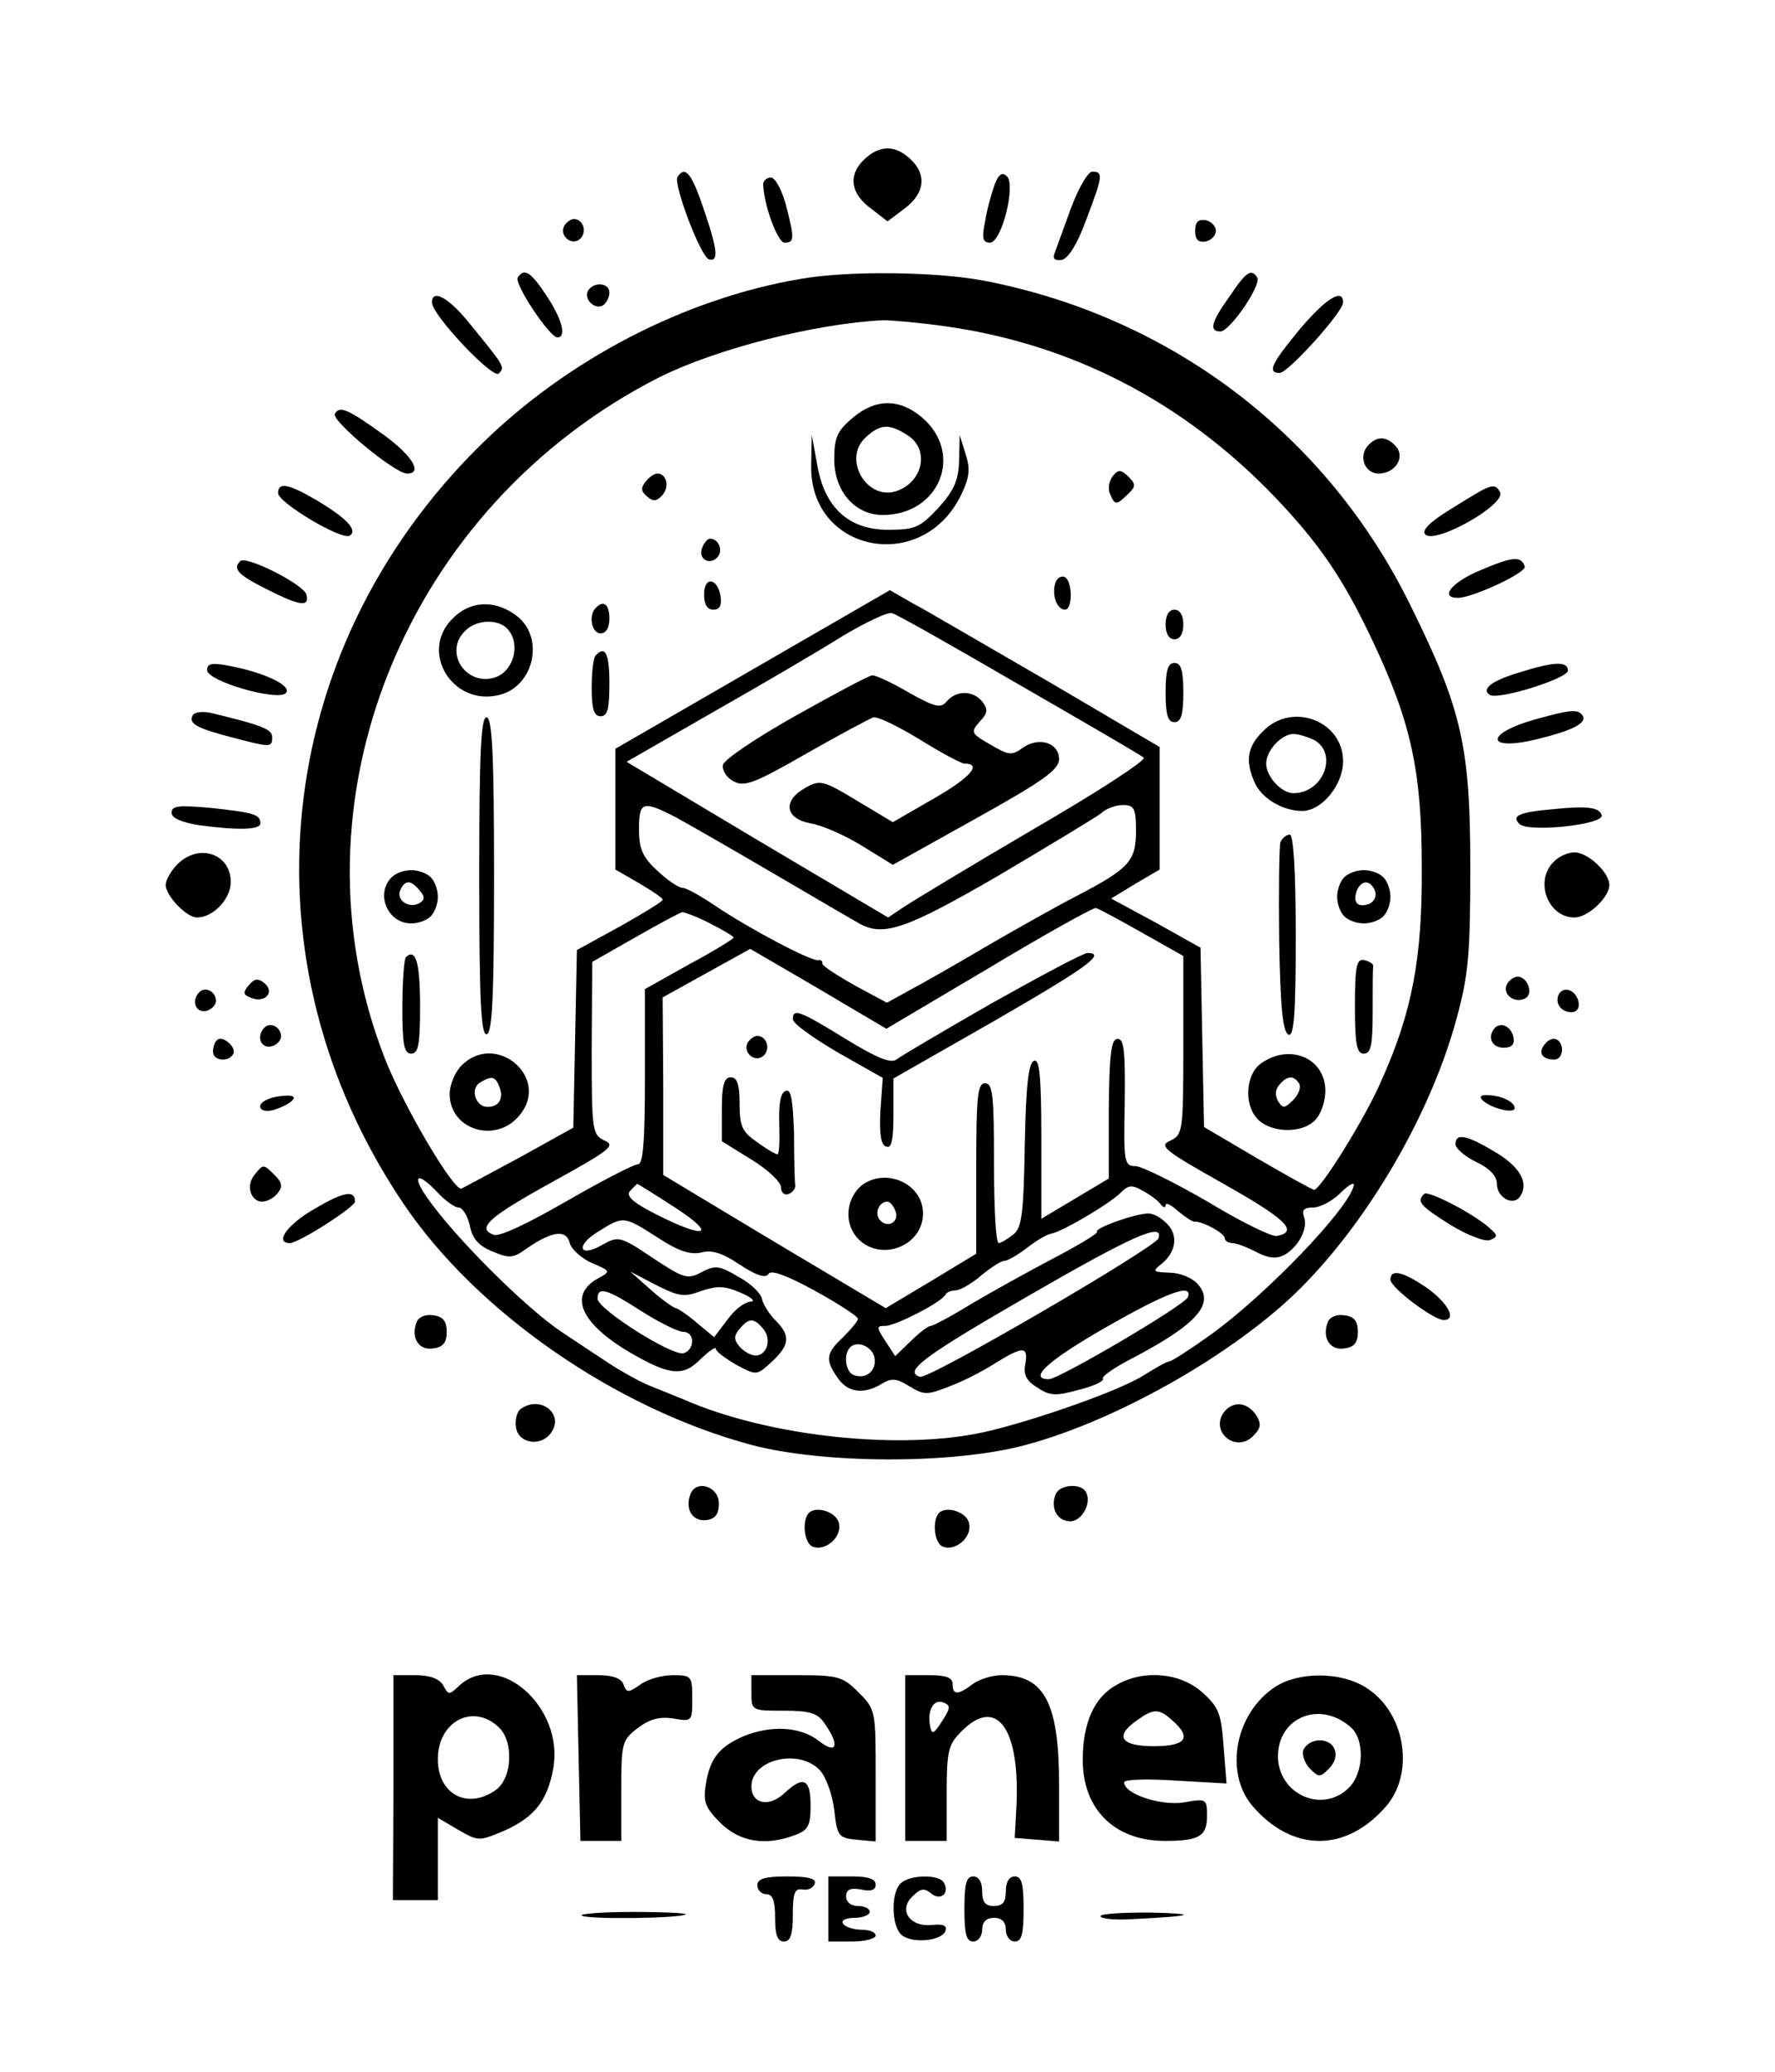 <?xml version="1.0" standalone="no"?>
<!DOCTYPE svg PUBLIC "-//W3C//DTD SVG 20010904//EN"
 "http://www.w3.org/TR/2001/REC-SVG-20010904/DTD/svg10.dtd">
<svg version="1.0" xmlns="http://www.w3.org/2000/svg"
 width="300pt" height="350pt" viewBox="0 0 300 350"
 preserveAspectRatio="xMidYMid meet">
<g transform="translate(0,350) scale(0.1,-0.1)"
fill="#000000" stroke="none">
<path d="M1459 3229 c-26 -26 -21 -57 14 -82 l27 -21 28 21 c34 25 39 56 13
82 -27 27 -55 27 -82 0z"/>
<path d="M1145 3201 c-7 -13 39 -134 53 -139 17 -5 15 16 -9 86 -20 59 -31 73
-44 53z"/>
<path d="M1681 3188 c-5 -14 -13 -42 -16 -62 -6 -28 -4 -36 8 -36 20 0 44 97
29 112 -8 8 -14 4 -21 -14z"/>
<path d="M1810 3148 c-13 -35 -25 -69 -28 -77 -3 -8 1 -12 13 -10 11 3 26 27
41 68 28 74 29 81 10 81 -7 0 -23 -27 -36 -62z"/>
<path d="M1290 3189 c0 -32 24 -99 36 -99 17 0 17 7 2 65 -7 25 -18 45 -25 45
-7 0 -13 -5 -13 -11z"/>
<path d="M954 3119 c-10 -17 13 -36 27 -22 12 12 4 33 -11 33 -5 0 -12 -5 -16
-11z"/>
<path d="M2020 3110 c0 -15 5 -20 18 -18 9 2 17 10 17 18 0 8 -8 16 -17 18
-13 2 -18 -3 -18 -18z"/>
<path d="M875 3031 c-6 -11 54 -101 67 -101 16 0 8 31 -18 70 -27 41 -38 48
-49 31z"/>
<path d="M1354 3029 c-196 -33 -395 -136 -542 -281 -354 -349 -407 -873 -129
-1283 124 -183 359 -345 587 -406 121 -32 338 -33 460 -1 161 42 373 164 481
279 111 116 210 290 251 443 20 73 23 109 23 255 0 203 -14 266 -100 440 -141
289 -405 490 -723 551 -80 15 -227 17 -308 3z m242 -80 c216 -30 405 -128 560
-290 77 -81 116 -140 165 -244 64 -136 82 -218 82 -380 1 -153 -16 -244 -68
-360 -27 -63 -103 -185 -114 -185 -3 0 -46 24 -96 53 l-90 53 -3 151 -3 152
-75 42 -76 41 41 25 41 24 0 104 0 103 -187 110 c-104 60 -206 120 -229 132
l-40 23 -232 -134 -232 -134 0 -102 0 -102 40 -23 c22 -13 40 -25 40 -28 0 -3
-33 -23 -72 -45 l-73 -40 -3 -150 -3 -150 -90 -50 c-50 -27 -95 -51 -99 -53
-13 -5 -100 143 -130 221 -168 431 35 932 465 1150 97 48 261 90 377 96 15 0
62 -4 104 -10z m127 -606 c111 -64 206 -119 210 -123 5 -4 -78 -58 -185 -120
-106 -62 -205 -122 -220 -132 l-27 -18 -221 131 -221 132 148 85 c81 46 180
104 218 128 39 23 76 41 83 38 8 -2 105 -57 215 -121z m-582 -223 c22 -12 97
-55 167 -96 70 -41 135 -79 144 -84 41 -23 79 -10 236 81 86 51 164 98 173
105 8 8 25 14 37 14 19 0 22 -6 22 -43 0 -52 -11 -64 -101 -111 -35 -18 -104
-57 -154 -86 -49 -29 -107 -62 -128 -73 l-38 -21 -54 29 c-30 17 -55 33 -55
37 0 5 -3 7 -7 6 -11 -3 -118 54 -173 91 -25 17 -50 31 -56 31 -7 0 -26 13
-43 29 -25 23 -31 37 -31 70 0 47 6 49 61 21z m788 -195 l71 -40 0 -151 c0
-146 -1 -151 -22 -161 -20 -9 -11 -16 90 -73 105 -59 128 -81 90 -88 -8 -2
-61 24 -117 58 -57 33 -112 60 -122 60 -19 0 -20 7 -18 108 1 85 -1 107 -12
107 -11 0 -14 -25 -15 -118 l0 -118 -57 -34 -57 -34 0 135 c0 104 -3 135 -12
132 -10 -3 -14 -43 -16 -143 -2 -117 -5 -140 -20 -151 -9 -7 -20 -14 -24 -14
-5 0 -8 61 -8 135 0 113 -2 135 -15 135 -13 0 -15 -23 -15 -144 l0 -144 -76
-46 -77 -46 -188 112 -188 113 0 150 -1 150 74 41 74 41 115 -67 115 -68 174
103 c95 57 176 102 180 101 3 0 38 -19 77 -41z m-729 15 c22 -11 40 -22 40
-24 0 -2 -34 -23 -75 -45 l-75 -42 0 -148 c0 -111 -3 -148 -12 -148 -7 0 -61
-28 -120 -62 -66 -38 -114 -61 -124 -57 -29 11 -8 30 101 90 96 53 106 61 87
69 -21 10 -22 16 -22 156 l1 146 72 41 c40 23 76 42 80 43 4 0 26 -8 47 -19z
m-460 -455 c13 -14 29 -25 35 -25 7 0 15 -14 19 -30 4 -22 15 -35 38 -44 28
-12 35 -12 57 4 43 30 68 34 74 10 3 -11 20 -26 38 -34 31 -13 31 -14 11 -25
-52 -28 -32 -76 53 -126 67 -39 90 -41 119 -11 15 14 26 22 26 17 0 -4 16 -16
35 -27 34 -18 34 -18 60 6 30 28 31 44 6 69 -11 11 -21 27 -23 36 -1 9 -19 27
-40 38 -32 19 -39 20 -62 8 -24 -13 -30 -11 -83 24 -55 37 -58 37 -85 22 -40
-23 -46 -1 -6 23 42 26 42 26 100 -11 35 -23 55 -29 73 -25 18 5 37 -1 66 -21
28 -18 43 -23 48 -15 4 7 30 -2 79 -29 40 -22 72 -43 72 -47 0 -4 -12 -18 -25
-31 -29 -27 -31 -38 -9 -69 17 -25 44 -28 74 -10 16 10 25 10 47 -4 25 -15 30
-15 68 0 22 8 57 26 77 39 47 29 56 29 51 -1 -4 -18 2 -29 20 -40 21 -14 31
-15 70 -4 25 6 44 15 41 19 -2 4 20 19 49 34 111 58 141 93 111 126 -10 11
-31 19 -48 19 -26 1 -29 2 -15 13 26 20 31 48 13 68 -10 11 -24 19 -33 19 -22
0 -92 -25 -87 -31 3 -2 -30 -22 -72 -44 -42 -22 -105 -57 -139 -77 -34 -21
-66 -38 -70 -38 -4 0 -19 -11 -33 -25 l-27 -26 -17 26 c-15 23 -15 25 0 25 18
0 97 41 102 53 2 4 10 7 17 7 7 0 27 11 43 25 17 14 34 25 40 25 5 0 22 10 38
22 15 12 34 23 41 24 18 3 98 50 117 69 13 13 19 14 38 3 13 -7 26 -17 30 -23
4 -5 8 -6 8 -1 0 5 9 1 21 -10 12 -10 24 -18 28 -18 11 2 51 -19 51 -28 0 -4
6 -8 13 -8 6 0 25 -7 40 -15 21 -11 34 -12 48 -5 24 14 40 45 33 64 -4 12 0
16 15 16 12 0 33 11 47 25 14 14 24 19 22 12 -9 -40 -150 -186 -242 -252 -35
-25 -66 -45 -70 -45 -4 0 -23 -11 -44 -24 -39 -25 -184 -76 -267 -95 -142 -32
-367 -8 -510 55 -17 7 -42 17 -57 23 -15 6 -46 23 -69 38 -23 15 -59 39 -80
53 -60 40 -181 160 -228 228 -26 38 -15 43 19 7z m401 -25 c72 -47 52 -54 -31
-12 -40 20 -53 32 -45 40 5 6 11 11 12 12 1 0 30 -18 64 -40z m817 -52 c-6
-16 -389 -239 -403 -234 -29 9 7 35 180 135 180 104 232 127 223 99z m-773
-89 c27 9 40 9 67 -3 19 -8 26 -15 16 -15 -10 -1 -27 -14 -39 -31 l-22 -29
-29 24 c-16 14 -33 25 -36 25 -4 1 -23 14 -42 31 l-35 31 44 -23 c38 -19 47
-21 76 -10z m-101 -34 c30 -19 62 -35 71 -35 19 0 20 -29 1 -36 -17 -7 -146
74 -146 92 0 21 15 17 74 -21z m924 24 c-5 -14 -217 -138 -235 -139 -37 0 -1
32 95 87 103 59 148 76 140 52z m-718 -54 c15 -18 6 -45 -13 -45 -8 0 -20 7
-27 15 -10 12 -10 18 0 30 16 19 24 19 40 0z m188 -49 c4 -21 -14 -37 -35 -29
-14 5 -18 35 -6 47 12 12 38 1 41 -18z"/>
<path d="M1441 2794 c-26 -22 -31 -33 -31 -70 0 -54 35 -94 82 -94 96 0 138
104 66 165 -38 32 -78 32 -117 -1z m94 -30 c36 -24 25 -77 -18 -93 -51 -19
-94 53 -54 90 25 23 40 24 72 3z"/>
<path d="M1371 2714 c-3 -147 187 -185 253 -51 15 31 16 45 8 70 l-10 32 -1
-43 c-1 -33 -8 -50 -35 -80 -31 -33 -39 -37 -85 -37 -67 0 -108 38 -120 111
l-9 49 -1 -51z"/>
<path d="M1881 2696 c-6 -7 -9 -21 -5 -30 8 -20 11 -20 30 -1 14 13 14 17 1
30 -13 12 -17 12 -26 1z"/>
<path d="M1091 2686 c-8 -10 -8 -16 3 -25 10 -9 16 -8 26 3 12 15 6 36 -9 36
-5 0 -14 -6 -20 -14z"/>
<path d="M1187 2575 c-8 -18 11 -31 25 -17 11 11 3 32 -12 32 -4 0 -10 -7 -13
-15z"/>
<path d="M1784 2516 c-7 -20 2 -46 16 -46 13 0 13 47 0 55 -6 3 -13 -1 -16 -9z"/>
<path d="M1190 2496 c0 -17 5 -26 16 -26 10 0 14 7 12 22 -5 32 -28 35 -28 4z"/>
<path d="M765 2455 c-57 -56 0 -149 79 -129 58 14 77 96 30 133 -36 28 -79 27
-109 -4z m94 -19 c21 -25 9 -69 -21 -80 -50 -17 -89 42 -52 78 19 20 58 21 73
2z"/>
<path d="M1007 2473 c-13 -12 -7 -43 8 -43 9 0 15 9 15 25 0 24 -10 32 -23 18z"/>
<path d="M1970 2445 c0 -16 6 -25 15 -25 9 0 15 9 15 25 0 16 -6 25 -15 25 -9
0 -15 -9 -15 -25z"/>
<path d="M1007 2393 c-4 -3 -7 -28 -7 -55 0 -36 4 -48 15 -48 12 0 15 13 15
55 0 51 -7 65 -23 48z"/>
<path d="M1970 2330 c0 -38 4 -50 15 -50 11 0 15 12 15 50 0 38 -4 50 -15 50
-11 0 -15 -12 -15 -50z"/>
<path d="M810 2020 c0 -213 3 -271 13 -267 9 3 12 65 12 267 0 202 -3 264 -12
268 -10 3 -13 -55 -13 -268z"/>
<path d="M2135 2265 c-27 -26 -31 -51 -14 -88 12 -26 47 -47 80 -47 33 0 69
44 69 84 0 68 -86 101 -135 51z m86 -15 c41 -23 16 -90 -35 -90 -20 0 -46 28
-46 50 0 22 26 50 46 50 9 0 24 -5 35 -10z"/>
<path d="M2164 2077 c-2 -7 -3 -82 -2 -167 2 -112 6 -154 16 -158 9 -3 12 35
12 167 0 111 -4 171 -10 171 -6 0 -13 -6 -16 -13z"/>
<path d="M662 2018 c-28 -28 -7 -78 33 -78 12 0 26 5 33 12 7 7 12 21 12 33 0
12 -5 26 -12 33 -7 7 -21 12 -33 12 -12 0 -26 -5 -33 -12z m47 -22 c9 -10 9
-16 1 -21 -17 -11 -40 3 -34 20 8 19 18 19 33 1z"/>
<path d="M2272 2018 c-7 -7 -12 -21 -12 -33 0 -12 5 -26 12 -33 7 -7 21 -12
33 -12 12 0 26 5 33 12 7 7 12 21 12 33 0 12 -5 26 -12 33 -7 7 -21 12 -33 12
-12 0 -26 -5 -33 -12z m52 -23 c3 -9 -1 -18 -10 -22 -19 -7 -28 2 -21 22 8 19
23 19 31 0z"/>
<path d="M686 1883 c-3 -3 -6 -42 -6 -85 0 -63 3 -78 15 -78 12 0 15 15 15 79
0 74 -7 100 -24 84z"/>
<path d="M2290 1801 c0 -65 3 -81 15 -81 12 0 15 14 15 70 0 39 0 73 1 78 0 4
-7 8 -15 10 -13 3 -16 -10 -16 -77z"/>
<path d="M780 1700 c-11 -11 -20 -33 -20 -48 0 -62 80 -85 119 -35 51 63 -41
141 -99 83z m64 -36 c8 -20 -1 -34 -20 -34 -20 0 -30 30 -13 41 20 12 26 11
33 -7z"/>
<path d="M2132 1704 c-28 -19 -30 -74 -4 -97 25 -22 75 -21 95 1 10 10 17 32
17 49 0 55 -59 81 -108 47z m64 -35 c3 -6 -1 -18 -10 -27 -15 -15 -18 -15 -26
-2 -5 9 -5 19 2 27 13 16 25 17 34 2z"/>
<path d="M1345 2291 c-66 -37 -121 -74 -123 -83 -2 -9 6 -22 18 -28 18 -10 36
-3 123 47 56 32 107 59 113 61 7 2 42 -15 78 -37 37 -23 71 -41 76 -41 30 0
11 -23 -50 -58 l-71 -41 -60 36 c-58 35 -63 36 -88 22 -39 -22 -34 -52 9 -60
19 -3 58 -20 87 -38 l52 -32 140 78 c113 63 140 82 141 100 0 28 -33 39 -61
20 -19 -14 -24 -13 -55 5 -33 19 -34 21 -18 39 14 15 14 21 4 34 -16 19 -44
19 -60 0 -10 -12 -19 -10 -64 15 -29 17 -57 30 -62 29 -5 0 -63 -31 -129 -68z"/>
<path d="M1676 1805 c-82 -47 -155 -90 -161 -95 -9 -7 -34 3 -86 35 -78 48
-89 52 -89 33 0 -7 35 -32 76 -56 l76 -43 -4 -56 c-2 -39 1 -58 10 -60 9 -4
12 12 12 55 l0 60 170 97 c156 90 191 115 158 115 -7 0 -80 -39 -162 -85z"/>
<path d="M1264 1739 c-10 -17 13 -36 27 -22 12 12 4 33 -11 33 -5 0 -12 -5
-16 -11z"/>
<path d="M1220 1626 l0 -54 50 -31 c28 -17 50 -38 50 -47 0 -9 6 -14 13 -11 6
2 12 9 11 15 -1 7 -2 46 -2 88 -2 56 -5 75 -14 71 -9 -3 -12 -22 -11 -56 1
-28 0 -51 -3 -51 -3 0 -19 9 -35 21 -25 17 -29 27 -29 65 0 32 -4 44 -15 44
-11 0 -15 -13 -15 -54z"/>
<path d="M1457 1498 c-26 -21 -31 -61 -10 -87 37 -45 113 -18 113 39 0 50 -62
78 -103 48z m56 -43 c8 -18 -11 -31 -25 -17 -11 11 -3 32 12 32 4 0 10 -7 13
-15z"/>
<path d="M2078 2999 c-31 -43 -35 -59 -15 -59 16 1 69 78 62 91 -10 16 -19 10
-47 -32z"/>
<path d="M994 3009 c-8 -14 11 -33 25 -25 6 4 11 14 11 22 0 16 -26 19 -36 3z"/>
<path d="M730 2989 c0 -21 103 -130 113 -120 11 11 10 12 -53 89 -33 40 -60
54 -60 31z"/>
<path d="M2197 2944 c-48 -58 -56 -74 -34 -74 14 0 107 103 107 119 0 25 -29
7 -73 -45z"/>
<path d="M566 2801 c-7 -11 101 -101 122 -101 27 0 9 30 -39 65 -61 44 -75 50
-83 36z"/>
<path d="M2311 2746 c-15 -18 -4 -46 19 -46 28 0 45 27 30 45 -16 19 -34 19
-49 1z"/>
<path d="M470 2667 c0 -16 107 -80 121 -72 14 9 -4 29 -56 60 -48 28 -65 31
-65 12z"/>
<path d="M2457 2643 c-40 -24 -55 -39 -48 -46 17 -17 139 52 126 72 -9 16 -14
14 -78 -26z"/>
<path d="M406 2552 c-13 -13 -4 -23 44 -47 57 -29 73 -31 68 -10 -3 17 -102
67 -112 57z"/>
<path d="M2503 2537 c-49 -20 -71 -47 -39 -47 25 0 117 43 113 53 -6 18 -20
17 -74 -6z"/>
<path d="M350 2368 c0 -19 119 -53 133 -39 12 12 -36 35 -95 46 -30 6 -38 4
-38 -7z"/>
<path d="M2568 2364 c-47 -14 -65 -28 -50 -38 15 -9 132 28 132 41 0 16 -22
16 -82 -3z"/>
<path d="M326 2292 c-8 -14 5 -22 67 -38 65 -17 67 -17 67 1 0 13 -18 20 -101
40 -15 4 -30 2 -33 -3z"/>
<path d="M2596 2285 c-87 -24 -86 -55 1 -34 61 15 85 27 78 40 -8 11 -18 11
-79 -6z"/>
<path d="M290 2127 c0 -9 16 -16 46 -21 66 -9 104 -8 104 3 0 15 -10 18 -82
26 -56 5 -68 4 -68 -8z"/>
<path d="M2625 2133 c-57 -5 -71 -11 -57 -25 15 -15 145 -1 139 15 -4 13 -24
16 -82 10z"/>
<path d="M300 2040 c-11 -11 -20 -27 -20 -35 0 -18 35 -55 53 -55 27 0 57 31
57 60 0 48 -54 66 -90 30z"/>
<path d="M2626 2044 c-33 -32 -10 -94 35 -94 23 0 59 34 59 55 0 21 -36 55
-59 55 -11 0 -27 -7 -35 -16z"/>
<path d="M420 1835 c-10 -12 -9 -16 5 -21 23 -9 40 10 22 25 -11 9 -17 8 -27
-4z"/>
<path d="M2546 1835 c-6 -17 16 -31 33 -21 13 9 2 36 -14 36 -7 0 -16 -7 -19
-15z"/>
<path d="M337 1824 c-14 -14 -7 -35 11 -32 9 2 17 10 17 17 0 16 -18 25 -28
15z"/>
<path d="M2635 1821 c-8 -15 3 -31 21 -31 9 0 14 7 12 17 -4 20 -24 28 -33 14z"/>
<path d="M447 1764 c-14 -14 -7 -35 11 -32 9 2 17 10 17 17 0 16 -18 25 -28
15z"/>
<path d="M2527 1764 c-14 -15 -6 -34 14 -34 14 0 19 5 17 17 -3 18 -20 27 -31
17z"/>
<path d="M367 1743 c-4 -3 -7 -12 -7 -20 0 -15 26 -18 34 -4 7 11 -18 33 -27
24z"/>
<path d="M2611 1736 c-12 -14 -5 -26 16 -26 15 0 18 26 4 34 -5 3 -14 0 -20
-8z"/>
<path d="M453 1643 c-23 -9 -14 -25 10 -18 31 10 45 25 22 24 -11 0 -26 -3
-32 -6z"/>
<path d="M2506 1641 c15 -14 54 -23 54 -13 0 11 -24 22 -48 22 -10 0 -12 -3
-6 -9z"/>
<path d="M2460 1567 c0 -7 16 -21 35 -30 23 -11 35 -24 35 -37 0 -24 29 -39
40 -20 14 23 -2 50 -45 75 -47 28 -65 31 -65 12z"/>
<path d="M430 1515 c-15 -18 -6 -45 13 -45 8 0 20 6 26 14 9 11 8 18 -4 30
-20 20 -20 20 -35 1z"/>
<path d="M532 1458 c-46 -26 -69 -58 -42 -58 15 0 110 61 110 70 0 20 -19 17
-68 -12z"/>
<path d="M2407 1483 c-13 -13 -7 -20 44 -52 29 -18 59 -29 67 -26 13 5 14 8 1
19 -25 24 -106 66 -112 59z"/>
<path d="M2350 1338 c1 -14 73 -68 90 -68 23 0 7 29 -28 54 -41 28 -62 33 -62
14z"/>
<path d="M704 1266 c-10 -26 4 -48 28 -44 17 2 23 10 23 28 0 18 -6 26 -23 28
-13 2 -25 -3 -28 -12z"/>
<path d="M2244 1266 c-10 -26 4 -48 28 -44 17 2 23 10 23 28 0 18 -6 26 -23
28 -13 2 -25 -3 -28 -12z"/>
<path d="M882 1121 c-8 -4 -12 -19 -10 -32 4 -29 45 -34 61 -7 19 30 -19 60
-51 39z"/>
<path d="M2070 1116 c-27 -33 18 -72 48 -42 13 13 14 20 6 34 -15 23 -38 26
-54 8z"/>
<path d="M1167 976 c-10 -26 4 -47 27 -44 15 2 21 10 21 28 0 29 -38 41 -48
16z"/>
<path d="M1784 975 c-9 -23 3 -45 25 -45 20 0 37 32 26 50 -9 15 -45 12 -51
-5z"/>
<path d="M1367 944 c-12 -13 -8 -52 7 -57 21 -8 49 16 44 39 -3 19 -38 31 -51
18z"/>
<path d="M1587 944 c-12 -13 -8 -52 7 -57 21 -8 49 16 44 39 -3 19 -38 31 -51
18z"/>
<path d="M665 480 l-1 -190 38 0 38 0 0 70 0 69 34 -20 c35 -20 35 -20 80 -1
50 23 71 50 81 104 19 103 -91 201 -158 141 -18 -17 -19 -17 -28 0 -7 11 -22
17 -47 17 l-37 0 0 -190z m177 103 c27 -24 24 -87 -4 -107 -48 -34 -98 -7 -98
52 0 63 58 95 102 55z"/>
<path d="M978 530 l3 -140 35 0 34 0 0 84 c0 80 1 86 27 106 21 16 37 20 60
17 33 -6 33 -5 33 34 0 37 -1 39 -33 39 -18 0 -43 -7 -55 -16 -20 -14 -23 -14
-28 0 -4 11 -19 16 -43 16 l-36 0 3 -140z"/>
<path d="M1270 640 c0 -30 1 -30 54 -30 45 0 58 -4 70 -22 26 -37 20 -53 -10
-29 -31 24 -80 27 -127 8 -41 -18 -57 -37 -64 -81 -5 -30 -1 -40 25 -66 33
-32 76 -39 126 -20 22 8 26 16 26 50 0 45 -12 51 -45 20 -26 -24 -55 -17 -55
12 0 46 81 65 116 27 10 -11 21 -41 24 -67 5 -44 7 -47 38 -50 l32 -3 0 111
c0 110 0 112 -29 141 -27 27 -35 29 -105 29 l-76 0 0 -30z"/>
<path d="M1530 530 l0 -140 35 0 35 0 0 80 c0 73 3 83 25 105 59 60 99 6 93
-125 l-3 -55 38 -3 37 -3 0 96 c0 138 -25 185 -97 185 -16 0 -38 -7 -49 -15
-25 -19 -34 -19 -34 0 0 11 -11 15 -40 15 l-40 0 0 -140z m62 62 c-14 -22 -17
-23 -20 -8 -5 27 6 46 22 40 13 -5 13 -9 -2 -32z"/>
<path d="M1888 654 c-38 -20 -58 -64 -58 -127 0 -84 54 -137 139 -137 58 0 71
8 71 42 0 29 -1 30 -39 23 -39 -6 -101 14 -101 34 0 5 39 6 86 3 l87 -5 -5 63
c-4 55 -8 66 -36 91 -37 33 -98 39 -144 13z m94 -61 c33 -29 22 -43 -32 -43
-56 0 -67 17 -28 44 28 20 37 20 60 -1z"/>
<path d="M2155 650 c-67 -44 -86 -143 -39 -200 68 -80 160 -80 228 0 48 58 30
160 -37 200 -42 26 -113 26 -152 0z m128 -68 c24 -21 22 -77 -3 -102 -45 -45
-120 -11 -120 53 0 66 71 95 123 49z"/>
<path d="M2203 544 c-3 -8 2 -23 11 -32 15 -15 17 -15 32 0 21 21 11 48 -16
48 -11 0 -23 -7 -27 -16z"/>
<path d="M1280 315 c0 -8 7 -15 15 -15 11 0 15 -11 15 -40 0 -29 4 -40 15 -40
11 0 15 12 15 45 0 37 3 45 16 43 10 -2 19 3 21 10 3 8 -10 12 -46 12 -39 0
-51 -4 -51 -15z"/>
<path d="M1400 275 l0 -55 40 0 c22 0 40 5 40 10 0 6 -11 10 -24 10 -14 0 -28
5 -31 10 -4 6 5 10 19 10 14 0 26 5 26 10 0 6 -9 10 -20 10 -12 0 -20 7 -20
16 0 12 7 15 25 12 17 -4 25 -1 25 8 0 10 -13 14 -40 14 l-40 0 0 -55z"/>
<path d="M1522 318 c-17 -17 -15 -73 2 -87 18 -15 68 -10 74 7 3 9 -4 12 -23
10 -37 -4 -57 25 -33 48 14 14 20 15 32 5 16 -13 32 1 21 19 -9 14 -58 13 -73
-2z"/>
<path d="M1630 275 c0 -42 3 -55 15 -55 8 0 15 9 15 20 0 13 7 20 20 20 13 0
20 -7 20 -20 0 -11 7 -20 15 -20 12 0 15 13 15 55 0 42 -3 55 -15 55 -9 0 -15
-9 -15 -25 0 -18 -5 -25 -20 -25 -15 0 -20 7 -20 25 0 16 -6 25 -15 25 -12 0
-15 -13 -15 -55z"/>
<path d="M983 264 c7 -7 169 -5 176 2 2 2 -38 4 -89 4 -51 0 -90 -3 -87 -6z"/>
<path d="M1860 263 c0 -5 26 -7 57 -5 101 5 111 9 26 11 -46 0 -83 -2 -83 -6z"/>
</g>
</svg>
